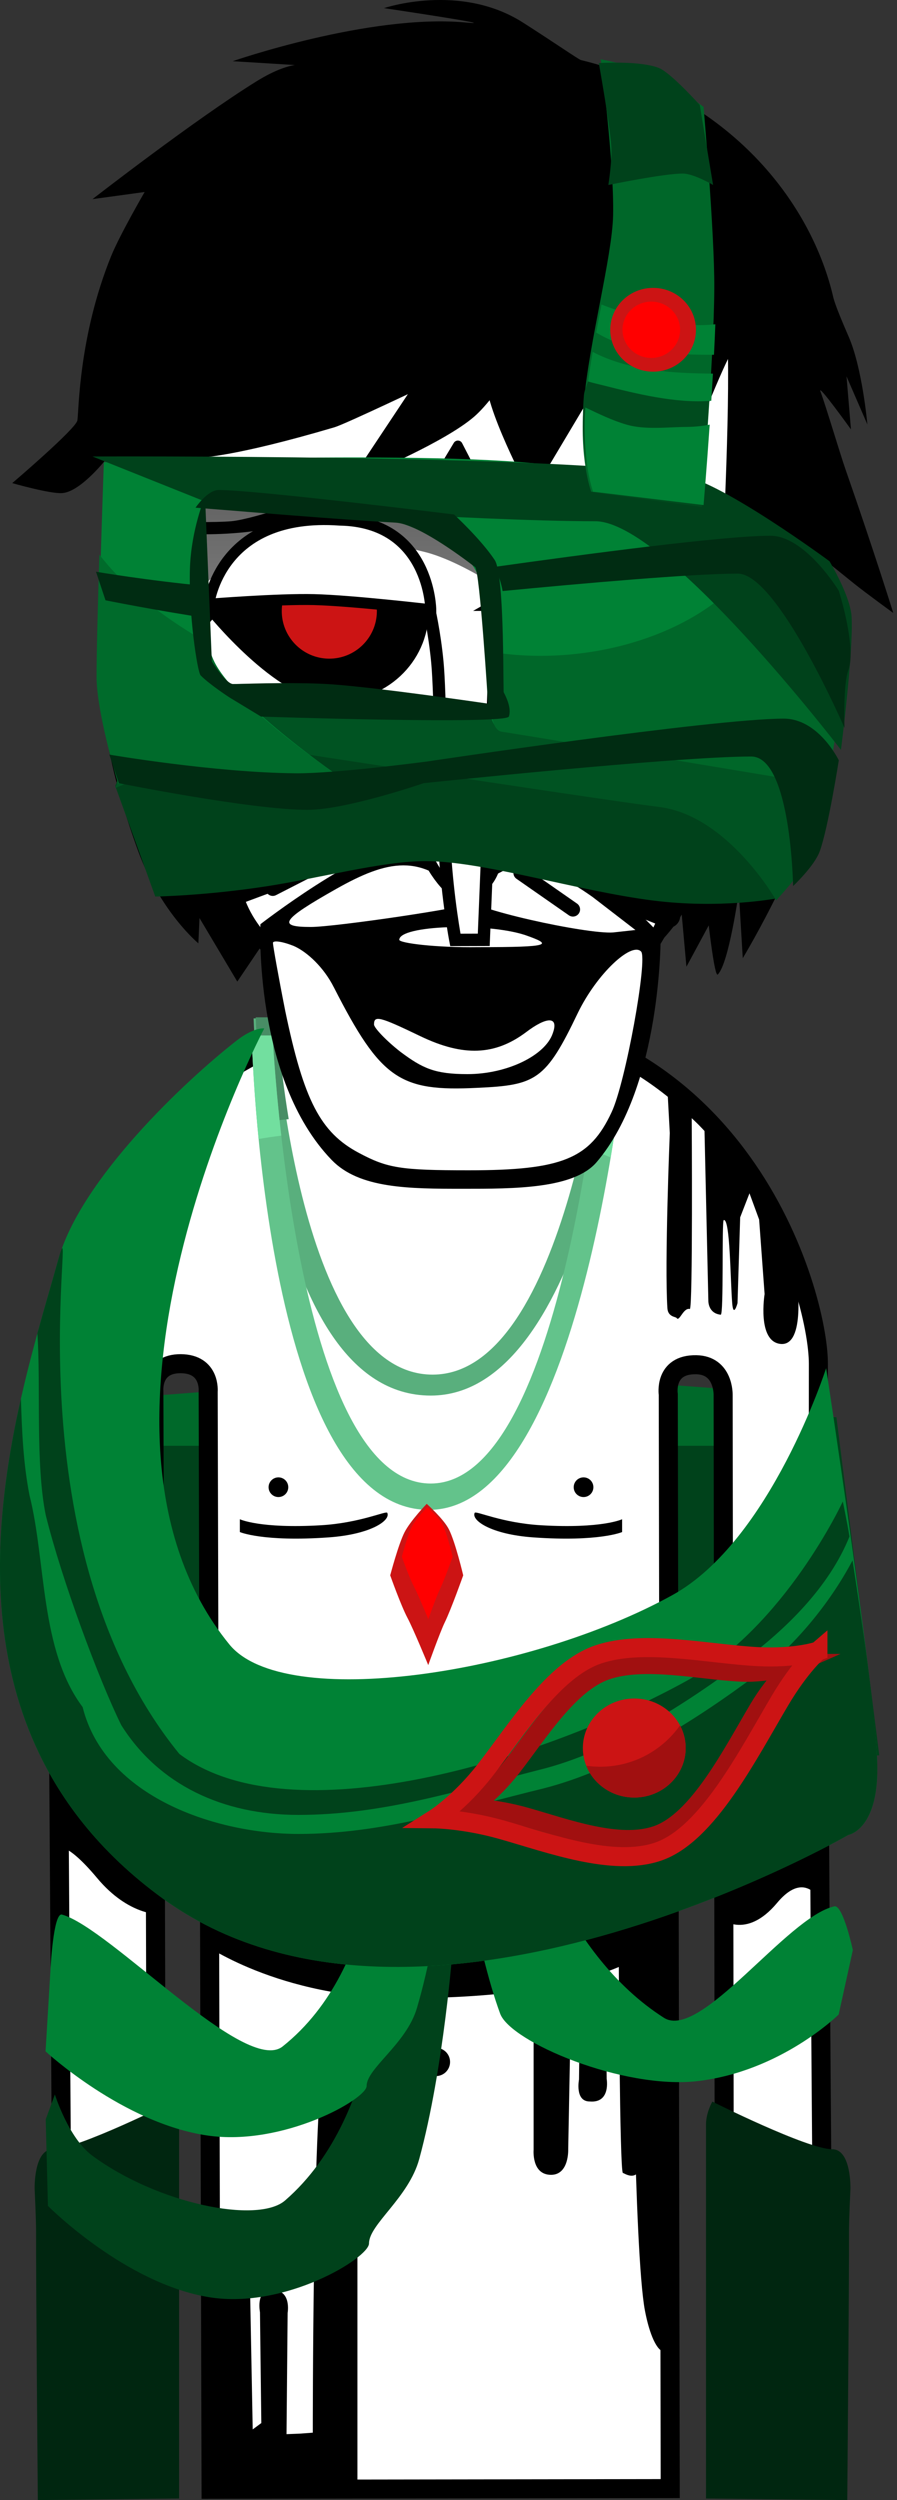 <svg version="1.1" xmlns="http://www.w3.org/2000/svg" xmlns:xlink="http://www.w3.org/1999/xlink" width="94.191" height="262.464" viewBox="0,0,94.191,262.464"><rect x="0" y="0" width="94.191" height="262.464" fill="#333333" stroke="none"/><defs><linearGradient x1="222.652" y1="50.141" x2="222.652" y2="167.236" gradientUnits="userSpaceOnUse" id="color-1"><stop offset="0" stop-color="#000000"/><stop offset="1" stop-color="#000000" stop-opacity="0"/></linearGradient></defs><g transform="translate(-194.867,-43.17)"><g data-paper-data="{&quot;isPaintingLayer&quot;:true}" fill-rule="nonzero" stroke-linejoin="miter" stroke-miterlimit="10" stroke-dasharray="" stroke-dashoffset="0" style="mix-blend-mode: normal"><path d="M197.876,299.023v-253.225h91.182v151.478c-0.989,1.576 -1.561,3.441 -1.561,5.439c0,1.998 0.572,3.863 1.561,5.439v90.868z" fill-opacity="0.01" fill="#000000" stroke="none" stroke-width="0" stroke-linecap="butt"/><path d="M205.695,227.952l-1.25,-31c0,0 14.267,-4.321 24.766,-4.992c14.357,-0.917 53.484,-0.008 53.484,-0.008l4.5,35.5z" fill="#00421b" stroke="none" stroke-width="0" stroke-linecap="butt"/><path d="M207.945,194.952v-5c0,0 26.139,-2.25 38.75,-2.25c12.028,0 35.25,2.25 35.25,2.25v5z" fill="#00692a" stroke="none" stroke-width="0" stroke-linecap="butt"/><path d="M201.545,304.392c0,0 -0.635,-94.384 -0.793,-118.012c-0.055,-8.153 8.187,-36.761 40.202,-36.921c31.602,-0.158 39.857,29.487 39.849,36.897c-0.077,46.243 0.654,117.986 0.654,117.986l-10.497,0.096l-0.159,-114.843c0,0 0.075,-3.099 -2.816,-3.154c-3.434,-0.065 -2.945,3.116 -2.945,3.116l0.205,114.87l-48.214,0.072l-0.305,-115.233c0,0 0.279,-2.919 -2.886,-2.934c-3.111,-0.015 -2.816,2.909 -2.816,2.909l0.353,115.067z" fill="#ffffff" stroke="#000000" stroke-width="2" stroke-linecap="butt"/><path d="M216.07,247.136l0.2,-4.2h48.6v3.2c0,0 -3.382,6.76 -27.357,6.807c-13.452,0.026 -21.443,-5.807 -21.443,-5.807z" fill="#000000" stroke="none" stroke-width="0" stroke-linecap="butt"/><path d="M240.644,261.121c-0.819,0 -1.483,-0.664 -1.483,-1.483c0,-0.819 0.664,-1.483 1.483,-1.483c0.819,0 1.483,0.664 1.483,1.483c0,0.819 -0.664,1.483 -1.483,1.483z" data-paper-data="{&quot;index&quot;:null}" fill="#000000" stroke="none" stroke-width="1.5" stroke-linecap="butt"/><path d="M198.838,305.633c0,0 -0.204,-23.724 -0.181,-28.082c0.007,-1.322 -0.153,-4.585 -0.153,-4.585c0,0 -0.113,-4.167 1.917,-4.167c2.604,0 12.583,-5 12.583,-5c0,0 0.667,1.126 0.667,2.417c0,5.202 0,39.25 0,39.25z" data-paper-data="{&quot;index&quot;:null}" fill="#002610" stroke="none" stroke-width="0" stroke-linecap="butt"/><path d="M219.233,275.903c1.916,0.003 1.799,2.693 1.799,2.693l0.371,19.618l0.904,-0.669l-0.141,-11.632c0,0 -0.457,-2.32 1.131,-2.31c2.227,-0.188 1.774,2.371 1.774,2.371l-0.117,12.738l1.387,-0.055l1.372,-0.1c0,0 -0.028,-33.002 1.121,-39.129c0.48,-2.557 1.543,-2.098 2.294,-2.078c0.644,0.017 1.272,1.69 1.272,1.69v46.25h-15v-26.75c0,0 -0.237,-2.64 1.833,-2.637z" data-paper-data="{&quot;index&quot;:null}" fill="#000000" stroke="none" stroke-width="0" stroke-linecap="butt"/><path d="M250.9,268.85v-26.75h15v46.25c0,0 -0.628,1.673 -1.272,1.69c-0.751,0.02 -1.564,-1.771 -2.044,-4.328c-1.15,-6.127 -1.371,-36.879 -1.371,-36.879c0,0 1.348,14.162 1.055,20.79c-0.132,2.972 -1.836,1.678 -1.991,1.669c-0.346,-0.02 -0.435,-22.559 -0.435,-22.559l-1.387,-0.055l0.117,12.738c0,0 0.453,2.559 -1.774,2.371c-1.587,0.011 -1.131,-2.31 -1.131,-2.31l0.141,-11.632l-0.904,-0.669l-0.371,19.618c0,0 0.117,2.69 -1.799,2.693c-2.07,0.003 -1.833,-2.637 -1.833,-2.637z" fill="#000000" stroke="none" stroke-width="0" stroke-linecap="butt"/><path d="M282.933,254.658c0,0 -6.025,5.963 -14.801,6.988c-7.829,0.914 -19.646,-4.103 -20.744,-7.075c-2.562,-6.933 -4.487,-19.81 -4.487,-19.81l7.433,-0.41c0,0 3.737,13.947 14.246,20.648c3.841,2.449 12.912,-10.583 17.897,-11.698c0.912,-0.204 1.945,4.588 1.945,4.588z" data-paper-data="{&quot;index&quot;:null}" fill="#008235" stroke="none" stroke-width="0" stroke-linecap="butt"/><path d="M199.669,265.666l0.959,-2.617c0,0 1.443,4.582 3.902,6.403c6.855,5.076 17.407,7.207 20.267,4.731c10.633,-9.205 10.115,-27.333 10.115,-27.333l7.521,0.564c0,0 -0.948,12.881 -3.541,22.405c-1.111,4.083 -5.277,6.859 -5.277,8.873c0,1.502 -8.792,6.909 -16.714,5.654c-8.88,-1.408 -17.001,-9.598 -17.001,-9.598z" fill="#00421b" stroke="none" stroke-width="0" stroke-linecap="butt"/><path d="M200.169,249.967c0,0 0.286,-6.059 1.209,-5.801c5.044,1.41 19.283,16.938 23.17,13.841c10.633,-8.472 10.115,-25.157 10.115,-25.157l7.521,0.519c0,0 -0.948,11.855 -3.541,20.621c-1.111,3.758 -5.277,6.313 -5.277,8.167c0,1.382 -8.792,6.359 -16.714,5.203c-8.88,-1.296 -17.001,-8.834 -17.001,-8.834z" fill="#008235" stroke="none" stroke-width="0" stroke-linecap="butt"/><path d="M256.143,200.334c-0.571,0 -1.034,-0.463 -1.034,-1.034c0,-0.571 0.463,-1.034 1.034,-1.034c0.571,0 1.034,0.463 1.034,1.034c0,0.571 -0.463,1.034 -1.034,1.034z" fill="#000000" stroke="none" stroke-width="1.5" stroke-linecap="butt"/><path d="M223.07,199.3c0,-0.571 0.463,-1.034 1.034,-1.034c0.571,0 1.034,0.463 1.034,1.034c0,0.571 -0.463,1.034 -1.034,1.034c-0.571,0 -1.034,-0.463 -1.034,-1.034z" fill="#000000" stroke="none" stroke-width="1.5" stroke-linecap="butt"/><path d="M229.364,204.569c-6.897,0.486 -9.311,-0.561 -9.311,-0.561v-1.346c0,0 2.101,1.007 8.51,0.632c4.124,-0.241 6.853,-1.547 6.97,-1.305c0.383,0.786 -1.706,2.266 -6.17,2.58z" fill="#000000" stroke="#000000" stroke-width="0" stroke-linecap="butt"/><path d="M250.883,204.569c-4.463,-0.314 -6.552,-1.794 -6.17,-2.58c0.118,-0.242 2.846,1.064 6.97,1.305c6.409,0.375 8.51,-0.632 8.51,-0.632v1.346c0,0 -2.413,1.047 -9.311,0.561z" fill="#000000" stroke="#000000" stroke-width="0" stroke-linecap="butt"/><path d="M200.87,237.136v-6.8h11l-0.2,13.8c0,0 -3.264,0.191 -6.6,-3.8c-3.336,-3.991 -4.2,-3.2 -4.2,-3.2z" fill="#000000" stroke="none" stroke-width="0" stroke-linecap="butt"/><path d="M276.47,242.936c-3.336,3.991 -6,1.6 -6,1.6v-10h11v9c0,0 -1.664,-4.591 -5,-0.6z" data-paper-data="{&quot;index&quot;:null}" fill="#000000" stroke="none" stroke-width="0" stroke-linecap="butt"/><path d="M221.495,150.08h2.2c0,0 2.217,37.4 16.6,37.4c14.15,0 18,-37.4 18,-37.4h2.6c0,0 -4.278,39.609 -20.8,39.6c-17.457,-0.01 -18.6,-39.6 -18.6,-39.6z" fill="#59af7d" stroke="none" stroke-width="0" stroke-linecap="butt"/><path d="" fill="#488d65" stroke="none" stroke-width="0" stroke-linecap="butt"/><path d="M258.517,149.969h2.6c0,0 -0.639,5.917 -2.377,13.177c-0.743,-0.331 -1.507,-0.625 -2.287,-0.887c1.497,-6.785 2.064,-12.29 2.064,-12.29z" fill="#488d65" stroke="none" stroke-width="0" stroke-linecap="butt"/><path d="M221.717,149.969h2.2c0,0 0.276,4.661 1.267,10.692c-0.812,0.072 -1.622,0.162 -2.423,0.277c-0.906,-6.214 -1.043,-10.969 -1.043,-10.969z" fill="#488d65" stroke="none" stroke-width="0" stroke-linecap="butt"/><path d="M221.295,151.88h2.2c0,0 2.217,47.033 16.6,47.033c14.15,0 18,-47.033 18,-47.033h2.6c0,0 -4.278,49.811 -20.8,49.8c-17.457,-0.012 -18.6,-49.8 -18.6,-49.8z" fill="#63c38b" stroke="none" stroke-width="0" stroke-linecap="butt"/><path d="M235.842,208.551c0,0 0.851,-3.244 1.5,-4.515c0.628,-1.23 2.333,-2.992 2.333,-2.992c0,0 1.764,1.571 2.325,2.67c0.69,1.351 1.508,4.837 1.508,4.837c0,0 -1.262,3.558 -1.937,4.938c-0.487,0.995 -1.736,4.486 -1.736,4.486c0,0 -1.562,-3.792 -2.169,-4.933c-0.708,-1.332 -1.825,-4.491 -1.825,-4.491z" fill="#cc1414" stroke="none" stroke-width="0" stroke-linecap="butt"/><path d="M237.064,206.6c0,0 0.592,-2.257 1.044,-3.141c0.437,-0.856 1.623,-2.081 1.623,-2.081c0,0 1.227,1.093 1.617,1.857c0.48,0.94 1.049,3.365 1.049,3.365c0,0 -0.878,2.475 -1.348,3.435c-0.339,0.692 -1.208,3.12 -1.208,3.12c0,0 -1.087,-2.638 -1.509,-3.432c-0.493,-0.927 -1.269,-3.124 -1.269,-3.124z" fill="#ff0000" stroke="none" stroke-width="0" stroke-linecap="butt"/><path d="M258.095,151.88h2.6c0,0 -0.471,5.48 -1.703,12.804c-0.769,-0.336 -1.56,-0.643 -2.371,-0.923c1.058,-6.811 1.473,-11.881 1.473,-11.881z" fill="#72df9f" stroke="none" stroke-width="0" stroke-linecap="butt"/><path d="M221.295,151.88h2.2c0,0 0.207,4.402 0.907,10.513c-0.792,0.097 -1.588,0.212 -2.378,0.352c-0.625,-6.331 -0.729,-10.865 -0.729,-10.865z" fill="#72df9f" stroke="none" stroke-width="0" stroke-linecap="butt"/><path d="M211.95,242.467c-26.72,-19.438 -15.176,-51.857 -10.972,-67.028c2.355,-8.499 13.358,-18.827 18.74,-23.03c1.841,-1.437 2.898,-1.275 2.898,-1.275c0,0 -22.125,42 -3.667,64.667c5.761,7.075 31.483,3.123 46.533,-5.18c10.314,-5.691 16.134,-23.82 16.134,-23.82c0,0 4.936,32.312 5.35,41.015c0.354,7.428 -3.017,7.985 -3.017,7.985c0,0 -45.28,26.105 -72,6.667z" fill="#008235" stroke="none" stroke-width="0" stroke-linecap="butt"/><path d="M211.95,242.467c-19.868,-14.454 -18.58,-36.084 -14.885,-52.464c0.101,3.422 0.251,6.846 0.905,10.168c1.749,6.943 1.082,16.223 5.573,22.21c2.37,9.479 14.069,13.32 22.653,13.32c9.04,0 17.11,-2.681 25.743,-4.78c7.859,-2.009 16,-7.152 22.357,-11.92c3.835,-2.888 7.625,-7.334 10.091,-12.014c0.97,6.13 2.321,15.369 2.581,20.828c0.354,7.428 -3.017,7.985 -3.017,7.985c0,0 -45.28,26.105 -72,6.667z" fill="#00421b" stroke="none" stroke-width="0" stroke-linecap="butt"/><path d="M200.978,175.438c2.355,-8.499 -5.736,29.195 12.722,51.862c11.761,8.825 38.233,0.623 53.283,-7.68c10.314,-5.691 16.384,-18.82 16.384,-18.82c0,0 0.426,2.013 0.701,3.675c-2.127,5.299 -6.681,9.722 -10.973,12.927c-6.091,4.569 -14.071,9.739 -21.643,11.58c-8.435,2.156 -16.416,4.72 -25.257,4.72c-7.932,0 -14.655,-3.161 -18.597,-9.43c-2.381,-4.841 -6.243,-15.239 -7.927,-22.04c-1.099,-5.382 -0.505,-13.595 -0.878,-19.08c0.79,-2.88 1.567,-5.483 2.185,-7.714z" fill="#00421b" stroke="none" stroke-width="0" stroke-linecap="butt"/><path d="M278.383,217.8c0,0 -2.065,1.743 -3.85,4.754c-2.825,4.766 -6.371,11.806 -10.724,13.288c-3.976,1.354 -9.468,-0.711 -13.7,-1.911c-3.329,-0.944 -5.951,-0.972 -5.951,-0.972c0,0 2.204,-1.392 4.44,-4.256c2.776,-3.558 6.01,-8.846 9.946,-10.186c3.998,-1.361 9.781,-0.018 14.073,0.194c3.334,0.164 5.768,-0.911 5.768,-0.911z" fill="none" stroke="#a11010" stroke-width="2" stroke-linecap="butt"/><path d="M280.755,216.5c0,0 -1.842,1.582 -3.975,5.18c-3.375,5.694 -7.612,14.105 -12.812,15.876c-4.75,1.617 -11.312,-0.849 -16.368,-2.283c-3.978,-1.128 -7.11,-1.161 -7.11,-1.161c0,0 2.634,-1.663 5.304,-5.085c3.317,-4.251 7.181,-10.569 11.882,-12.17c4.776,-1.627 11.685,-0.021 16.813,0.231c3.983,0.196 6.266,-0.588 6.266,-0.588z" fill="none" stroke="#cc1414" stroke-width="2" stroke-linecap="butt"/><path d="M266.87,226.68c0,2.872 -2.418,5.2 -5.4,5.2c-2.982,0 -5.4,-2.328 -5.4,-5.2c0,-2.872 2.418,-5.2 5.4,-5.2c2.982,0 5.4,2.328 5.4,5.2z" fill="#cc1414" stroke="none" stroke-width="0" stroke-linecap="butt"/><path d="M266.87,226.68c0,2.872 -2.418,5.2 -5.4,5.2c-2.302,0 -4.268,-1.387 -5.045,-3.341c0.481,0.069 0.973,0.105 1.473,0.105c3.46,0 6.52,-1.715 8.376,-4.34c0.381,0.712 0.595,1.52 0.595,2.376z" fill="#a11010" stroke="none" stroke-width="0" stroke-linecap="butt"/><path d="M265.2,162.133l-0.25,-4.625l12.125,13.25l1.459,6.749c0,0 0.993,7.038 -1.709,6.751c-2.48,-0.263 -1.67,-5.236 -1.67,-5.236l-0.574,-7.817l-1.013,-2.761l-0.978,2.523l-0.279,9.013c0,0 -0.426,1.584 -0.555,0.033c-0.201,-2.417 -0.215,-8.968 -0.893,-8.757c-0.218,0.068 0.014,9.969 -0.314,9.935c-1.34,-0.141 -1.3,-1.457 -1.3,-1.457l-0.406,-17.933l-1.341,-1.243c0,0 0.129,20.116 -0.199,20.033c-0.687,-0.175 -1.099,1.403 -1.391,0.94c-0.081,-0.128 -0.901,-0.099 -0.962,-1.007c-0.311,-4.657 0.249,-18.392 0.249,-18.392z" fill="#000000" stroke="none" stroke-width="0" stroke-linecap="butt"/><path d="M269.003,305.467c0,0 0,-34.048 0,-39.25c0,-1.291 0.667,-2.417 0.667,-2.417c0,0 9.98,5 12.583,5c2.029,0 1.917,4.167 1.917,4.167c0,0 -0.16,3.263 -0.153,4.585c0.024,4.358 -0.181,28.082 -0.181,28.082z" fill="#002610" stroke="none" stroke-width="0" stroke-linecap="butt"/><path d="M196.151,93.891c0,0 6.712,-5.722 6.843,-6.588c0.157,-1.032 0.135,-8.823 3.537,-17.229c0.909,-2.245 3.527,-6.749 3.527,-6.749l-5.478,0.75c0,0 10.756,-8.36 17.215,-12.363c4.074,-2.525 5.635,-1.618 5.635,-1.618l-8.135,-0.498c0,0 14.403,-4.998 24.462,-4.064c4.255,0.395 -8.569,-1.508 -8.569,-1.508c0,0 7.985,-2.71 14.606,1.522c3.298,2.108 5.845,3.873 6.072,3.928c15.862,3.886 24.063,15.026 26.406,24.509c0.129,0.522 0.138,0.922 1.711,4.533c1.442,3.309 1.964,9.208 1.964,9.208l-2.191,-5.046l0.468,5.572c0,0 -3.587,-4.995 -3.198,-3.964c0.53,1.407 2.073,6.582 2.613,8.128c3.059,8.764 5.026,15.105 5.026,15.105c0,0 -2.834,-2.054 -4.178,-3.134c-1.254,-1.008 -3.893,-3.146 -3.893,-3.146c0,0 3.166,10.348 1.343,20.695c-1.6,9.481 -9.074,21.825 -9.074,21.825l-0.416,-6.947c0,0 -1.047,7.531 -2.212,8.666c-0.323,0.314 -0.946,-5.16 -0.946,-5.16l-2.342,4.339l-0.494,-5.471c0,0 -6.23,11.185 -23.937,11.038c-4.735,-0.072 -8.931,-0.962 -12.514,-2.2c-2.692,-0.93 -7.804,-5.38 -7.804,-5.38l-2.413,3.574l-3.969,-6.669l-0.119,2.655c0,0 -3.989,-3.293 -6.33,-9.708c-2.791,-7.646 -3.318,-12.243 -3.318,-12.243l0.149,-29.11c0,0 -2.794,3.662 -4.81,3.795c-1.278,0.085 -5.235,-1.049 -5.235,-1.049z" fill="#000000" stroke="none" stroke-width="1.5" stroke-linecap="butt"/><path d="M215.505,107.612c-0.577,-7.293 0.335,-17.154 0.335,-17.154c0,0 3.411,-0.041 13.914,-3.144c1.105,-0.327 10.061,-4.597 10.061,-4.597l-6.243,9.392c0,0 7.58,-3.189 10.56,-5.733c2.518,-2.15 6.169,-8.55 6.169,-8.55c0,0 -2.16,3.005 -3.408,4.46c-1.327,1.547 3.807,11.363 3.807,11.363l6.875,-11.529c0,0 4.239,2.325 5.217,4.84c1.064,2.736 0.933,10.967 0.933,10.967c0,0 8.147,-22.485 8.29,-18.87c0.288,7.281 -0.564,23.497 -0.772,27.211c-0.422,5.669 -2.56,11.268 -2.65,12.068c-0.809,-0.286 -10.757,-0.464 -11.169,9.975c-0.333,8.447 7.555,9.746 7.706,9.737c-1.293,5.35 -3.805,6.097 -9.263,11.442c-5.858,5.736 -9.054,9.253 -13.014,9.322c-3.811,0.066 -8.936,-5.1 -13.935,-10.382c-4.972,-5.253 -8.565,-7.088 -9.681,-12.868c4.251,-0.034 7.853,-4.491 7.853,-8.75c0,-10.447 -9.344,-9.437 -9.344,-9.437c0,0 -1.928,-5.778 -2.243,-9.761z" fill="#ffffff" stroke="#000000" stroke-width="1.5" stroke-linecap="butt"/><path d="M211.485,97.614l5.167,-3.762l34.333,0.756l-0.5,12.468c0,0 -6.414,-4.844 -11.098,-5.98c-3.871,-0.939 -4.608,-1.076 -10.445,-1.325c-11.165,-0.478 -14.931,8.61 -16.64,8.459c-0.838,-0.074 -0.817,-10.614 -0.817,-10.614z" fill="url(#color-1)" stroke="none" stroke-width="0" stroke-linecap="butt"/><g stroke-width="0" stroke-linecap="butt"><path d="M232.991,126.02c0,5.066 -3.992,9.173 -8.917,9.173c-4.925,0 -8.917,-4.107 -8.917,-9.173c0,-5.066 3.992,-9.173 8.917,-9.173c4.925,0 8.917,4.107 8.917,9.173z" fill="#970000" stroke="none"/><path d="M230.675,125.894c0,4.096 -2.985,7.417 -6.667,7.417c-3.682,0 -6.667,-3.321 -6.667,-7.417c0,-4.096 2.985,-7.417 6.667,-7.417c3.682,0 6.667,3.321 6.667,7.417z" fill="#ec0000" stroke="#000000"/></g><g stroke-width="0" stroke-linecap="butt"><path d="M270.824,127.187c0,5.066 -3.992,9.173 -8.917,9.173c-4.925,0 -8.917,-4.107 -8.917,-9.173c0,-5.066 3.992,-9.173 8.917,-9.173c4.925,0 8.917,4.107 8.917,9.173z" fill="#970000" stroke="none"/><path d="M268.508,127.061c0,4.096 -2.985,7.417 -6.667,7.417c-3.682,0 -6.667,-3.321 -6.667,-7.417c0,-4.096 2.985,-7.417 6.667,-7.417c3.682,0 6.667,3.321 6.667,7.417z" fill="#ec0000" stroke="#000000"/></g><g stroke="none" stroke-linecap="butt"><path d="M264.241,141.371c0,0 0.149,15.748 -6.725,23.803c-2.398,2.809 -8.676,2.796 -13.996,2.796c-5.705,0 -10.92,-0.014 -13.823,-3.022c-8.235,-8.532 -7.485,-24.753 -7.485,-24.753c0,0 10.323,-8.007 15.285,-8.447c1.523,-0.135 6.178,3.647 6.178,3.647c0,0 3.878,-4.237 8.046,-2.848c6.979,2.326 12.521,8.824 12.521,8.824z" fill="#000000" stroke-width="0"/><path d="M244.873,137.866c-0.72,0.553 -14.829,2.619 -17.359,2.619c-3.512,0 -3.211,-0.682 2.7,-4.019c5.323,-2.997 8.956,-3.789 13.216,0.776c0,0 1.574,0.476 1.443,0.624z" data-paper-data="{&quot;noHover&quot;:false,&quot;origItem&quot;:[&quot;Path&quot;,{&quot;applyMatrix&quot;:true,&quot;segments&quot;:[[[332.0254,197.06293],[0.95313,-0.53669],[-1.05859,0.59758]],[[331.53713,197.74806],[-0.62891,0],[0.45313,0]],[[334.0254,197.29892],[-0.1289,0.09896],[0.02344,-0.02664]],[[333.87307,196.93732],[0.10547,0.17509],[-0.28906,-0.44914]]],&quot;closed&quot;:true,&quot;fillColor&quot;:[0,0,0]}]}" fill="#ffffff" stroke-width="0.5"/><path d="M257.098,137.341l4.493,3.462l-2.337,0.257c-2.727,0.213 -15.263,-2.513 -15.59,-3.703c1.349,-1.254 4.511,-3.468 6.496,-3.468c1.2,0 4.08,1.433 6.938,3.452z" data-paper-data="{&quot;noHover&quot;:false,&quot;origItem&quot;:[&quot;Path&quot;,{&quot;applyMatrix&quot;:true,&quot;segments&quot;:[[[335.58448,196.62521],[0.21484,0],[-0.35547,0]],[[334.9087,197.16189],[-0.07422,-0.22457],[0.05859,0.21315]],[[337.13526,197.84702],[-0.48828,0.03806],[0,0]],[337.54932,197.80896],[[336.74073,197.21138],[0,0],[-0.51172,-0.3616]]],&quot;closed&quot;:true,&quot;fillColor&quot;:[0,0,0]}]}" fill="#ffffff" stroke-width="0.5"/><path d="M236.796,141.834c0,-1.53 9.131,-1.827 13.188,-0.509c2.989,1.042 2.798,1.28 -4.902,1.28c-4.472,0.064 -8.286,-0.43 -8.286,-0.771z" data-paper-data="{&quot;noHover&quot;:false,&quot;origItem&quot;:[&quot;Path&quot;,{&quot;applyMatrix&quot;:true,&quot;segments&quot;:[[[333.20509,198.01069],[0,0],[0,0.0609]],[[334.61134,198.10965],[-0.80078,0.01142],[1.37891,0]],[[335.46682,197.92314],[0.53516,0.18651],[-0.72656,-0.23599]],[[333.20509,198.01068],[0,-0.27405],[0,0]]],&quot;closed&quot;:true,&quot;fillColor&quot;:[0,0,0]}]}" fill="#ffffff" stroke-width="0.5"/><path d="M234.141,150.726c0,-0.978 0.546,-0.859 4.865,1.224c4.515,2.168 7.83,2.021 11.08,-0.403c2.203,-1.679 3.495,-1.71 2.819,0.118c-0.785,2.296 -4.764,4.268 -8.952,4.268c-3.403,0 -4.691,-0.589 -7.025,-2.332c-1.527,-1.19 -2.787,-2.536 -2.787,-2.876z" data-paper-data="{&quot;noHover&quot;:false,&quot;origItem&quot;:[&quot;Path&quot;,{&quot;applyMatrix&quot;:true,&quot;segments&quot;:[[[332.72855,199.61694],[0,0],[0,0.0609]],[[333.22855,200.11556],[-0.27344,-0.21315],[0.41797,0.31211]],[[334.43168,200.48857],[-0.60938,0],[0.75,0]],[[335.99027,199.7806],[-0.14062,0.41108],[0.12109,-0.32734]],[[335.58402,199.74254],[0.39453,-0.3007],[-0.58203,0.43392]],[[333.50199,199.81486],[0.80859,0.38824],[-0.77344,-0.37301]],[[332.72855,199.61693],[0,-0.17508],[0,0]]],&quot;closed&quot;:true,&quot;fillColor&quot;:[0,0,0]}]}" fill="#ffffff" stroke-width="0.5"/><path d="M229.925,146.821c4.93,9.671 6.941,10.956 15.055,10.552c6.173,-0.276 7.188,-0.794 10.569,-7.873c2.007,-4.124 5.633,-7.478 6.636,-6.437c0.72,0.765 -1.639,13.817 -3.101,16.877c-2.269,4.867 -5.165,6.09 -15.003,6.09c-7.177,0 -8.536,-0.23 -11.525,-1.825c-4.057,-2.147 -5.787,-5.558 -7.729,-14.868c-0.72,-3.635 -1.299,-6.899 -1.299,-7.175c0,-0.298 1.01,-0.159 2.209,0.33c1.396,0.616 3.138,2.245 4.185,4.328z" data-paper-data="{&quot;noHover&quot;:false,&quot;origItem&quot;:[&quot;Path&quot;,{&quot;applyMatrix&quot;:true,&quot;segments&quot;:[[[331.21682,198.15914],[0.25,0.11038],[-0.21484,-0.08754]],[[330.8223,198.09824],[0,-0.05329],[0,0.04948]],[[331.06057,199.36953],[-0.1289,-0.65087],[0.34766,1.66715]],[[332.43166,201.98444],[-0.72656,-0.38444],[0.53516,0.28547]],[[334.4551,202.29655],[-1.28516,0],[1.76172,0]],[[337.09963,201.23841],[-0.40625,0.87163],[0.26172,-0.5481]],[[337.65822,198.2581],[0.12891,0.13703],[-0.17969,-0.18651]],[[336.56056,199.36953],[0.35938,-0.73842],[-0.60547,1.26749]],[[334.6465,200.83875],[1.10547,-0.04948],[-1.45312,0.07232]],[[331.88088,198.88233],[0.88281,1.73185],[-0.1875,-0.37301]]],&quot;closed&quot;:true,&quot;fillColor&quot;:[0,0,0]}]}" fill="#ffffff" stroke-width="0.5"/></g><path d="M263.408,94.992c0,0 1.524,0.318 4.256,1.11c2.495,0.724 4.449,1.744 4.449,1.744l0.195,1.17c0,0 -7.25,-3.13 -15.116,-2.471c-6.29,0.527 -9.963,2.812 -9.963,2.812l0.046,-4.177c0,0 3.127,-1.704 7.864,-1.856c4.904,-0.157 8.091,0.591 8.091,0.591z" data-paper-data="{&quot;index&quot;:null}" fill="#000000" stroke="none" stroke-width="1.5" stroke-linecap="butt"/><path d="M243.137,137.039c-1.034,0 -3.538,-3.26 -3.787,-5.364c-0.222,-1.882 1.315,-3.828 3.787,-3.828c2.472,0 4.202,0.491 4.03,4.189c-0.146,3.138 -1.558,5.003 -4.03,5.003z" fill="#ffffff" stroke="#000000" stroke-width="1.15" stroke-linecap="butt"/><path d="M246.739,106.946c0,0 0.103,3.97 0.006,7.127c-0.192,6.251 -1.081,27.761 -1.081,27.761l-2.982,0.009c0,0 -0.803,-4.173 -1.123,-9.5c-0.434,-7.211 -0.45,-16.293 -0.763,-19.632c-0.298,-3.165 -0.896,-5.715 -0.896,-5.715" fill="#ffffff" stroke="#000000" stroke-width="1.3" stroke-linecap="round"/><path d="M217.204,117.736c0,0 -4.932,-3.517 -6.164,-8.975c-1.296,-5.743 -1.461,-9.733 0.48,-9.992c1.941,-0.259 2.703,2.377 3.733,8.356c1.029,5.979 1.951,10.611 1.951,10.611z" data-paper-data="{&quot;index&quot;:null}" fill="#ffffff" stroke="#000000" stroke-width="1" stroke-linecap="butt"/><path d="M217.002,113.788c0,0 -3.564,-2.923 -4.318,-8.451c-0.421,-3.083 2.157,-2.28 2.157,-2.28" fill="none" stroke="#000000" stroke-width="0.25" stroke-linecap="round"/><path d="M217.158,107.132c0,0 7.695,-8.936 13.069,-8.858c5.373,0.078 9.027,4.248 8.956,9.14c-0.071,4.892 -4.124,8.794 -9.497,8.716c-5.373,-0.078 -12.528,-8.999 -12.528,-8.999z" fill="#000000" stroke="#000000" stroke-width="1.4" stroke-linecap="butt"/><path d="M224.453,107.25c0.04,-2.758 2.309,-4.962 5.067,-4.922c2.758,0.04 4.962,2.309 4.922,5.067c-0.04,2.758 -2.309,4.962 -5.067,4.922c-2.758,-0.04 -4.962,-2.309 -4.922,-5.067z" fill="#cc1414" stroke="none" stroke-width="1.5" stroke-linecap="butt"/><path d="M247.071,107.133c0.204,-4.888 4.453,-8.858 9.77,-8.858c5.318,0 12.417,8.858 12.417,8.858c0,0 -7.029,9.071 -12.842,9.142c-5.53,0.067 -9.558,-4.037 -9.345,-9.142z" fill="#000000" stroke="#000000" stroke-width="1.4" stroke-linecap="butt"/><path d="M251.674,107.218c0,-2.818 2.285,-5.103 5.103,-5.103c2.818,0 5.103,2.285 5.103,5.103c0,2.818 -2.285,5.103 -5.103,5.103c-2.818,0 -5.103,-2.285 -5.103,-5.103z" fill="#ec0000" stroke="none" stroke-width="1.5" stroke-linecap="butt"/><path d="M216.804,106.6c0,0 1.064,-9.729 13.744,-8.825c9.471,0.166 9.556,9.407 9.556,9.407c0,0 -8.28,-0.966 -12.26,-1.065c-3.776,-0.094 -11.04,0.483 -11.04,0.483z" fill="#ffffff" stroke="#000000" stroke-width="1.15" stroke-linecap="butt"/><path d="M246.694,106.731c0,0 -0.247,-9.458 11.198,-9.103c12.143,-0.667 12.261,9.652 12.261,9.652c0,0 -9.339,-4.086 -13.548,-4.184c-3.467,-0.081 -9.912,3.635 -9.912,3.635z" fill="#ffffff" stroke="#000000" stroke-width="1.15" stroke-linecap="butt"/><path d="M223.477,95.874c0,0 3.37,-1.819 8.032,-2.282c5.167,-0.513 7.768,-0.066 7.768,-0.066l0.295,4.137c0,0 -3.836,-0.681 -8.018,-0.521c-5.593,0.213 -6.645,1.433 -10.898,1.891c-3.644,0.393 -6.737,0.159 -6.737,0.159l-0.026,-1.232c0,0 3.595,0.074 5.234,-0.068c1.352,-0.117 3.976,-0.938 3.976,-0.938z" fill="#000000" stroke="none" stroke-width="1.5" stroke-linecap="butt"/><path d="M271.437,107.124c1.029,-5.979 1.791,-8.615 3.733,-8.356c1.941,0.259 1.776,4.249 0.48,9.992c-1.232,5.458 -6.164,8.975 -6.164,8.975c0,0 0.922,-4.633 1.951,-10.611z" data-paper-data="{&quot;index&quot;:null}" fill="#ffffff" stroke="#000000" stroke-width="1" stroke-linecap="butt"/><path d="M271.85,103.057c0,0 2.578,-0.803 2.157,2.28c-0.754,5.527 -4.318,8.451 -4.318,8.451" data-paper-data="{&quot;index&quot;:null}" fill="none" stroke="#000000" stroke-width="0.25" stroke-linecap="round"/><path d="M216.756,116.039l6.714,1.429l3.714,5l0.286,7l-2.429,5.429l-5,1.857" fill="none" stroke="#000000" stroke-width="2.5" stroke-linecap="round"/><path d="M265.042,139.325l-4.286,-1.714l-4,-6.286l0.429,-8.429l5.429,-4.857l6.571,-0.857" fill="none" stroke="#000000" stroke-width="2.5" stroke-linecap="round"/><path d="M223.009,117.144l1.333,-1.167" fill="none" stroke="#000000" stroke-width="1.5" stroke-linecap="round"/><path d="M229.842,121.811l-1.833,0.833" fill="none" stroke="#000000" stroke-width="1.5" stroke-linecap="round"/><path d="M230.342,129.644l-2.667,-0.333" fill="none" stroke="#000000" stroke-width="1.5" stroke-linecap="round"/><path d="M256.675,122.644l-2.5,-1.333" fill="none" stroke="#000000" stroke-width="1.5" stroke-linecap="round"/><path d="M261.508,116.644l0.833,0.667" fill="none" stroke="#000000" stroke-width="1.5" stroke-linecap="round"/><path d="M253.009,130.977l3.333,0.167" fill="none" stroke="#000000" stroke-width="1.5" stroke-linecap="round"/><path d="M255.029,138.644l-5.5,-3.833" fill="none" stroke="#000000" stroke-width="1.5" stroke-linecap="round"/><path d="M230.342,132.977l-6.833,3.5" fill="none" stroke="#000000" stroke-width="1.5" stroke-linecap="round"/><path d="M230.509,125.811l-3.167,1.333" fill="none" stroke="#000000" stroke-width="1.5" stroke-linecap="round"/><path d="M252.842,126.144l3.5,1" fill="none" stroke="#000000" stroke-width="1.5" stroke-linecap="round"/><path d="M242.948,89.921l2.287,4.435l-2.099,2.997l-2.518,-3.561l2.33,-3.871" fill="#000000" stroke="#000000" stroke-width="1" stroke-linecap="round"/><path d="M211.172,137.291l-4.2,-11.6c0,0 3.554,-10.049 6.94,-10.476c2.42,-0.306 7.083,-0.257 14.259,-0.205c4.666,0.034 10.134,2.488 15.797,2.558c5.76,0.071 11.715,-2.243 16.405,-2.147c6.165,0.127 10.193,2.135 12.609,3.161c1.858,0.789 8.79,6.709 8.79,6.709l-5.4,12.2c0,0 -5.845,1.128 -13.026,0.206c-7.971,-1.023 -17.635,-4.106 -23.775,-4.125c-4.497,-0.014 -11.137,1.786 -16.748,2.648c-6.478,0.995 -11.651,1.071 -11.651,1.071z" fill="#00421b" stroke="none" stroke-width="0" stroke-linecap="butt"/><path d="M218.772,121.091l-11.8,4.8c0,0 3.554,-10.049 6.94,-10.476c2.42,-0.306 7.083,-0.257 14.259,-0.205c4.666,0.034 10.134,2.488 15.797,2.558c5.76,0.071 11.715,-2.243 16.405,-2.147c6.165,0.127 10.193,2.135 12.609,3.161c1.858,0.789 8.79,6.709 8.79,6.709c0,0 -0.247,4.522 -1.114,6.481c-0.929,2.098 -4.286,5.719 -4.286,5.719c0,0 -5.045,-8.872 -12.226,-9.794c-7.971,-1.023 -45.374,-6.806 -45.374,-6.806z" fill="#005322" stroke="none" stroke-width="0" stroke-linecap="butt"/><path d="M207.372,125.091c0,0 -1.398,-4.734 -1.965,-8.554c-0.144,-0.972 -0.235,-1.886 -0.235,-2.646c0,-5.302 0.6,-22.2 0.6,-22.2c0,0 38.511,-1.451 48.641,0.596c4.614,0.932 23.568,4.42 27.054,11.161c3.18,6.149 -0.295,21.843 -0.295,21.843c0,0 -29.218,-4.923 -33.77,-5.633c-3.078,-0.48 1.568,-15.023 -4.659,-18.845c-11.045,-6.78 -26.199,-5.232 -26.199,-5.232c0,0 -1.692,12.159 0.854,17.113c2.411,4.69 13.374,12.197 13.374,12.197z" fill="#008235" stroke="none" stroke-width="0" stroke-linecap="butt"/><path d="M281.955,103.781c3.209,6.149 -0.298,21.843 -0.298,21.843c0,0 -29.484,-4.923 -34.078,-5.633c-1.58,-0.244 -1.143,-4.128 -1.16,-8.388c9.249,1.524 19.904,-1.18 25.769,-7.155c1.638,-1.668 3.176,-3.38 4.507,-5.212c2.439,1.31 4.36,2.821 5.259,4.546z" fill="#006729" stroke="none" stroke-width="0" stroke-linecap="butt"/><path d="M207.262,125.424c0,0 -1.434,-4.734 -2.016,-8.554c-0.148,-0.972 -0.241,-1.886 -0.241,-2.646c0,-2.603 0.148,-8.002 0.299,-12.823c2.515,3.254 5.951,5.958 9.769,8.326c0.492,0.305 1.012,0.556 1.553,0.757c0.24,0.955 0.542,1.821 0.923,2.543c2.474,4.69 13.722,12.197 13.722,12.197z" fill="#006b2b" stroke="none" stroke-width="0" stroke-linecap="butt"/><path d="M216.572,95.891l-12,-4.8c0,0 49.91,-0.218 61.914,1.976c4.349,0.795 15.486,9.024 15.486,9.024c0,0 2.184,3.633 2.315,5.805c0.22,3.638 -1.115,13.995 -1.115,13.995c0,0 -18.382,-24 -25.8,-24c-12.75,0 -40.8,-2 -40.8,-2z" fill="#00421b" stroke="none" stroke-width="0" stroke-linecap="butt"/><path d="M216.398,95.325l0.714,17.286c0,0 1.486,2.407 2.279,2.38c2.293,-0.078 7.159,-0.202 10.314,0.021c5.044,0.357 16.406,2.027 16.406,2.027v-3.571c0,0 2.782,3.166 2.192,4.923c-0.292,0.868 -26.024,0.009 -26.024,0.009l-3.287,-1.993c0,0 -2.081,-1.344 -3.056,-2.331c-0.342,-0.346 -1.269,-6.404 -1.127,-11.175c0.124,-4.165 1.587,-7.575 1.587,-7.575z" fill="#002c12" stroke="none" stroke-width="0" stroke-linecap="butt"/><path d="M218.97,96.753l-3.571,-0.286c0,0 1.255,-1.857 2.429,-1.857c3.924,0 24.714,2.571 24.714,2.571c0,0 2.791,2.563 4.268,4.773c1.111,1.663 0.841,14.431 0.986,15.021c0.373,1.515 -1.683,0.062 -1.683,0.062c0,0 -0.867,-13.954 -1.359,-14.332c-1.785,-1.371 -6.15,-4.553 -8.355,-4.668c-5.497,-0.286 -17.429,-1.286 -17.429,-1.286z" fill="#002c12" stroke="none" stroke-width="0" stroke-linecap="butt"/><path d="M207.347,125.391l-1,-3c0,0 11.05,1.894 19.597,1.961c4.205,0.033 13.806,-1.243 13.806,-1.243c0,0 29.787,-4.475 37.397,-4.496c3.684,-0.01 5.8,4.377 5.8,4.377c0,0 -1.113,7.11 -1.999,9.546c-0.569,1.565 -2.801,3.654 -2.801,3.654c0,0 -0.221,-13.6 -4.4,-13.6c-7.865,0 -34.4,2.8 -34.4,2.8c0,0 -8.107,2.8 -12.2,2.8c-5.899,0 -19.8,-2.8 -19.8,-2.8z" fill="#002c12" stroke="none" stroke-width="0" stroke-linecap="butt"/><path d="M275.746,99.413c3.684,-0.01 7.2,5.777 7.2,5.777c0,0 1.887,5.91 1.001,8.346c-0.569,1.565 -0.401,6.054 -0.401,6.054c0,0 -7.021,-16.2 -11.2,-16.2c-4.746,0 -16.292,1.02 -24.702,1.828c-0.141,-0.824 -0.43,-1.691 -0.815,-2.538c9.41,-1.327 23.928,-3.254 28.917,-3.268z" fill="#002c12" stroke="none" stroke-width="0" stroke-linecap="butt"/><path d="M205.947,106.191l-1,-3c0,0 5.347,0.917 11.48,1.497c-0.221,0.523 -0.459,1.029 -0.73,1.503l1.085,1.898c-5.475,-0.818 -10.835,-1.898 -10.835,-1.898z" fill="#002c12" stroke="none" stroke-width="0" stroke-linecap="butt"/><path d="M256.947,94.791c0,0 -1.299,-3.486 -0.763,-9.468c0.565,-6.307 2.968,-15.232 3.063,-19.534c0.121,-5.481 -1.3,-16.398 -1.3,-16.398c0,0 3.698,0.727 5.432,1.53c1.857,0.86 5.368,3.47 5.368,3.47c0,0 1.155,13.23 1.127,19.001c-0.037,7.634 -1.327,22.799 -1.327,22.799z" fill="#006729" stroke="none" stroke-width="0" stroke-linecap="butt"/><path d="M258.028,75.136c2.662,1.069 5.616,1.789 8.919,2.104c1.029,0.098 2.042,0.082 3.037,-0.029c-0.039,1.028 -0.088,2.106 -0.144,3.204c-4.214,0.01 -8.883,-0.205 -12.37,-2.333c0.183,-0.986 0.372,-1.974 0.559,-2.946z" fill="#008235" stroke="none" stroke-width="0" stroke-linecap="butt"/><path d="M257.32,94.883c0,0 -1.66,-3.755 -1.14,-10.197c0.059,-0.733 0.539,-1.498 0.635,-2.287c1.821,0.463 3.747,0.672 5.531,1.043c2.538,0.528 4.77,1.024 7.007,1.235c-0.361,6.219 -0.782,11.714 -0.782,11.714z" fill="#004b1e" stroke="none" stroke-width="0" stroke-linecap="butt"/><path d="M257.105,80.114c3.735,1.96 8.318,2.248 12.626,2.28c-0.055,0.955 -0.113,1.911 -0.174,2.85c-3.723,0.304 -7.922,-0.752 -11.361,-1.621c-0.497,-0.126 -1.05,-0.243 -1.573,-0.405c0.135,-1.002 0.299,-2.044 0.481,-3.103z" fill="#008235" stroke="none" stroke-width="0" stroke-linecap="butt"/><path d="M257.147,94.791c0,0 -1.208,-3.243 -0.813,-8.84c1.406,0.662 2.795,1.352 4.328,1.799c1.937,0.564 4.282,0.253 6.285,0.241c0.61,-0.004 1.557,-0.06 2.443,-0.242c-0.325,4.701 -0.643,8.442 -0.643,8.442z" fill="#008235" stroke="none" stroke-width="0" stroke-linecap="butt"/><path d="M258.747,62.591c0,0 0.425,-2.637 0.306,-4.161c-0.185,-2.363 -1.306,-8.639 -1.306,-8.639c0,0 4.389,-0.28 6.345,0.532c1.245,0.517 4.255,3.868 4.255,3.868l1.4,8.4c0,0 -2.022,-1.2 -3.2,-1.2c-2.016,0 -7.8,1.2 -7.8,1.2z" fill="#00421b" stroke="none" stroke-width="0" stroke-linecap="butt"/><path d="M267.947,77.791c0,2.43 -2.015,4.4 -4.5,4.4c-2.485,0 -4.5,-1.97 -4.5,-4.4c0,-2.43 2.015,-4.4 4.5,-4.4c2.485,0 4.5,1.97 4.5,4.4z" fill="#cc1414" stroke="none" stroke-width="0" stroke-linecap="butt"/><path d="M266.28,77.791c0,1.632 -1.353,2.956 -3.023,2.956c-1.669,0 -3.023,-1.323 -3.023,-2.956c0,-1.632 1.353,-2.956 3.023,-2.956c1.669,0 3.023,1.323 3.023,2.956z" fill="#ff0000" stroke="none" stroke-width="0" stroke-linecap="butt"/></g></g></svg>